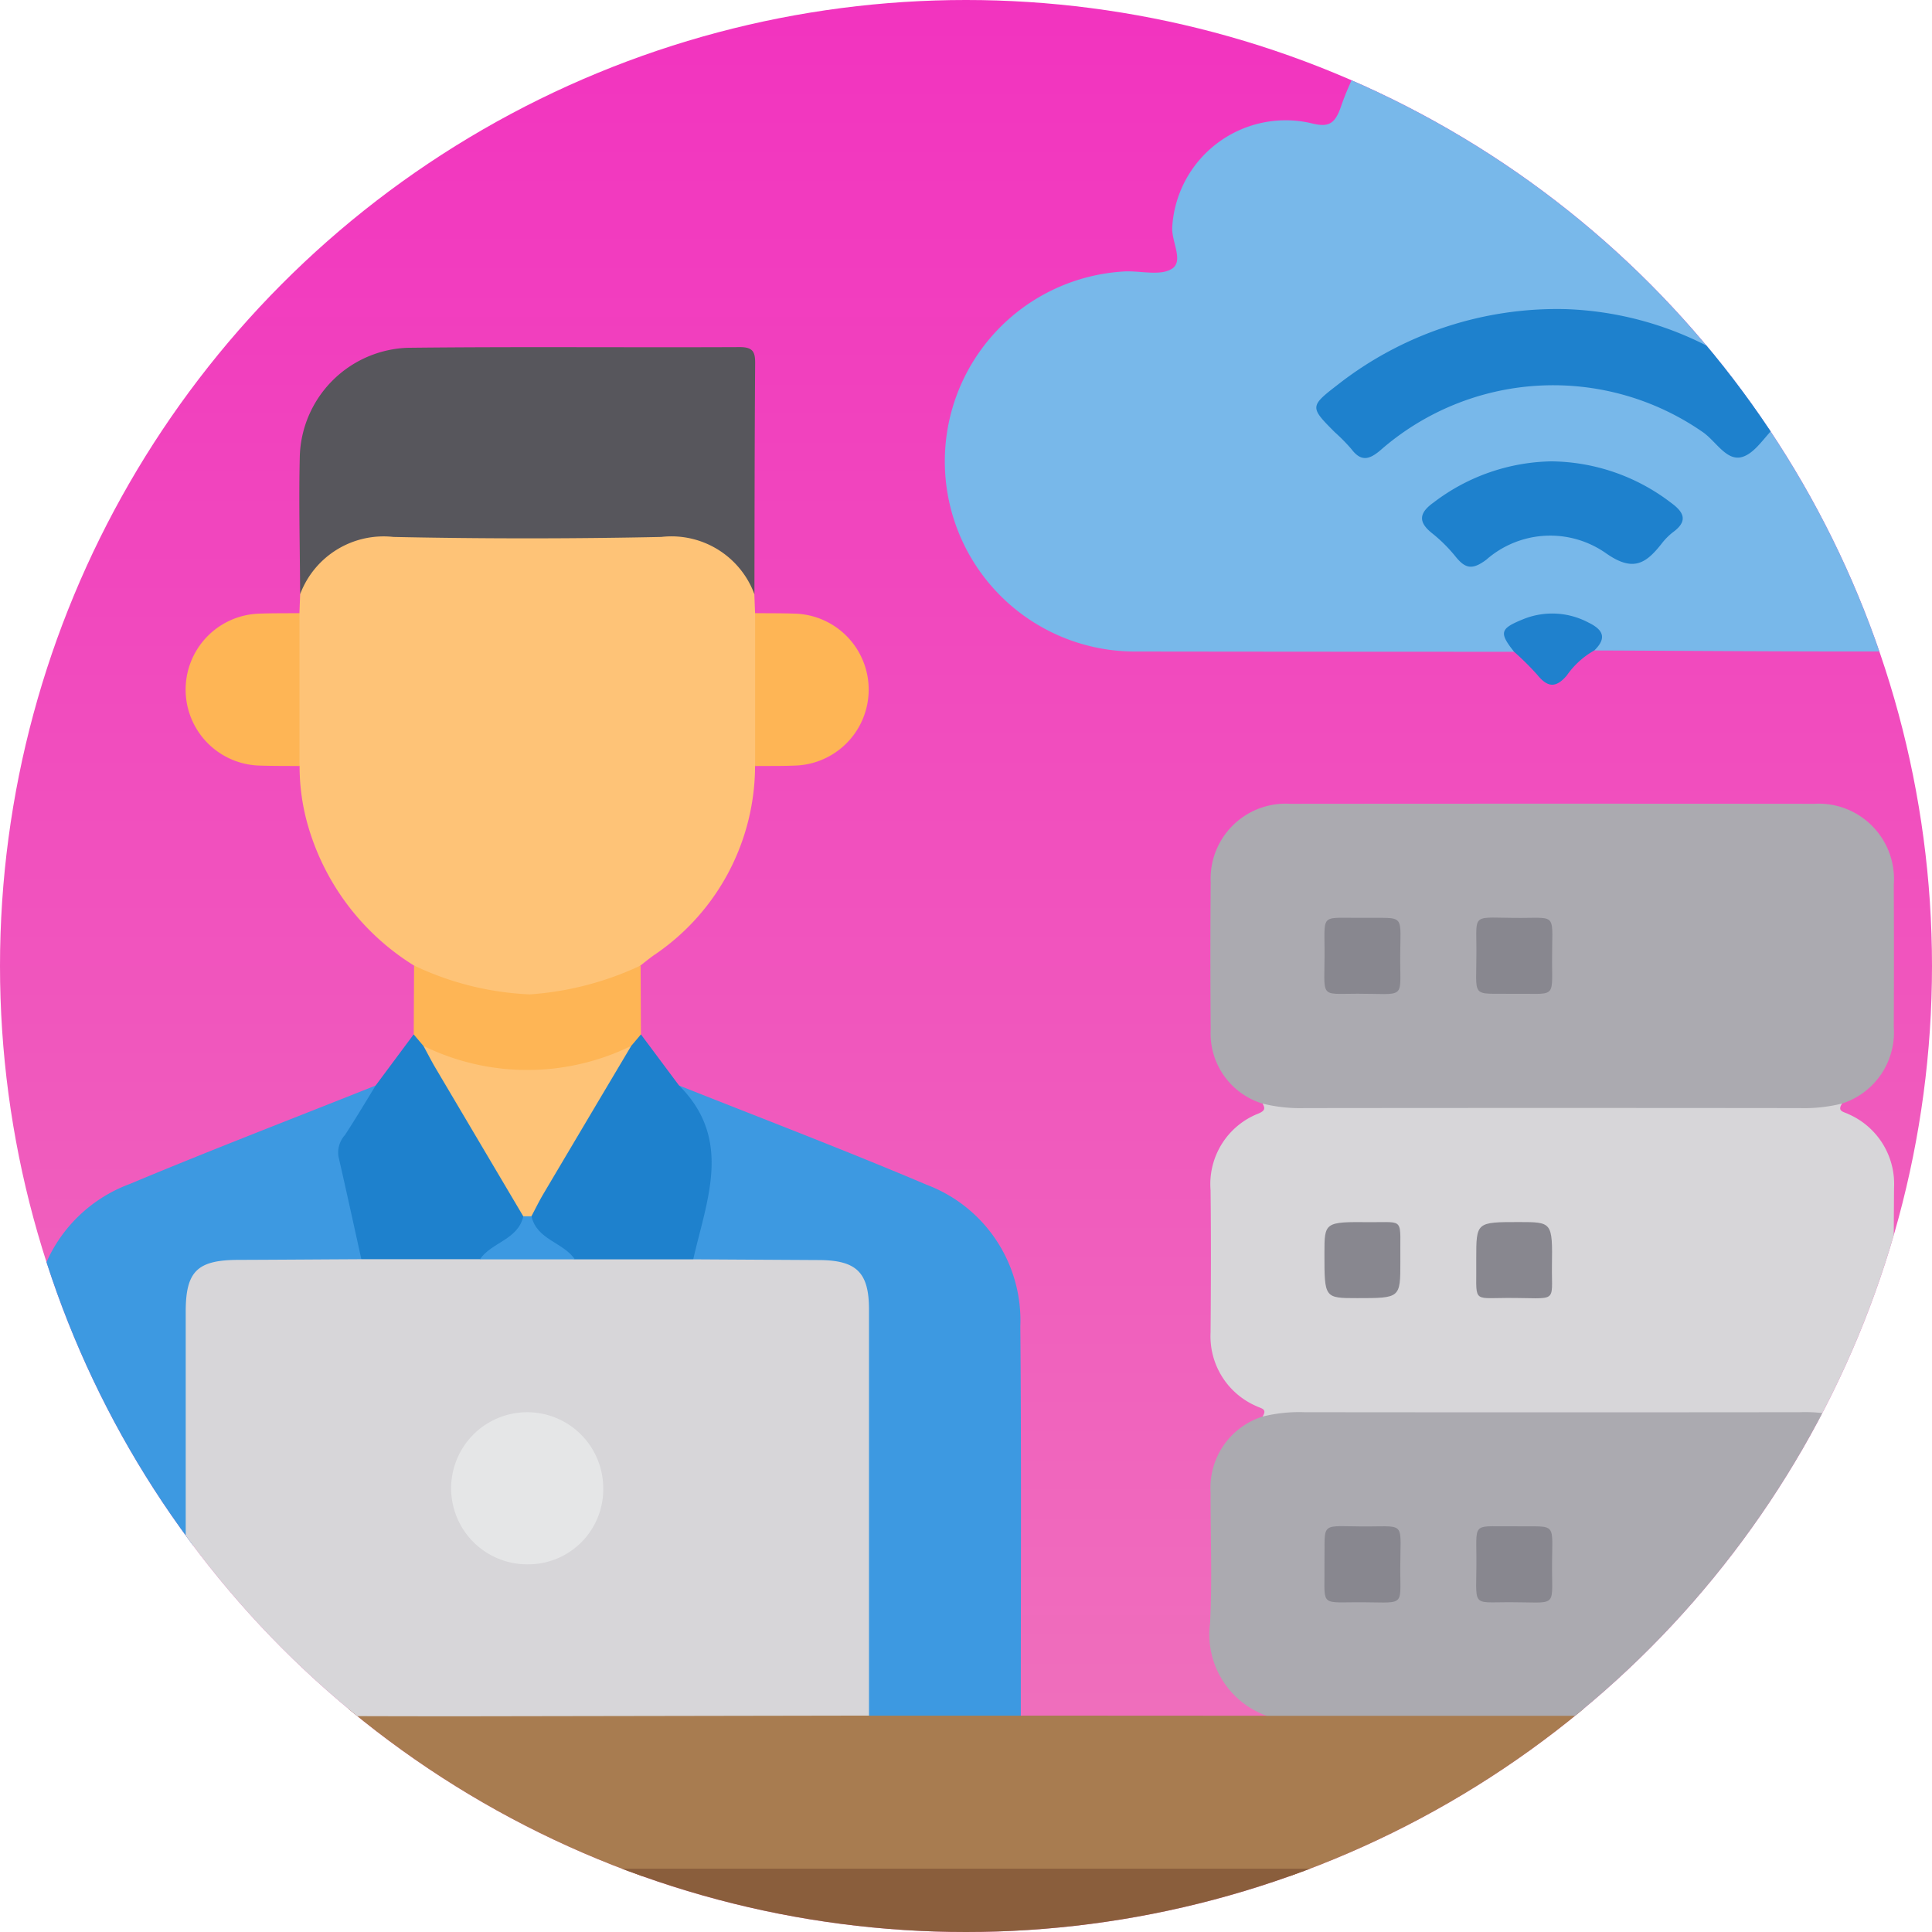 <svg xmlns="http://www.w3.org/2000/svg" xmlns:xlink="http://www.w3.org/1999/xlink" width="88" height="88" viewBox="0 0 88 88">
  <defs>
    <linearGradient id="linear-gradient" x1="0.5" x2="0.5" y2="1" gradientUnits="objectBoundingBox">
      <stop offset="0" stop-color="#f233bf"/>
      <stop offset="1" stop-color="#ef76bc"/>
    </linearGradient>
    <clipPath id="clip-path">
      <circle id="Elipse_6395" data-name="Elipse 6395" cx="44" cy="44" r="44" transform="translate(281.676 13707)" fill="#fff" stroke="#707070" stroke-width="1"/>
    </clipPath>
  </defs>
  <g id="Grupo_164896" data-name="Grupo 164896" transform="translate(-198.676 -13860)">
    <circle id="Elipse_6394" data-name="Elipse 6394" cx="44" cy="44" r="44" transform="translate(198.676 13860)" fill="url(#linear-gradient)"/>
    <g id="Enmascarar_grupo_80001" data-name="Enmascarar grupo 80001" transform="translate(-83 153)" clip-path="url(#clip-path)">
      <g id="Grupo_158428" data-name="Grupo 158428" transform="translate(90.802 13703.811)">
        <path id="Trazado_208218" data-name="Trazado 208218" d="M379.077,32.876q-8.586,0-17.172-.011a8.663,8.663,0,0,1-.52-17.315c.718-.021,1.595.212,2.11-.12.544-.351-.023-1.228.011-1.887a5.177,5.177,0,0,1,6.265-4.757c.781.2,1.124.141,1.425-.753a12.033,12.033,0,0,1,23.269,2.113,9.926,9.926,0,0,1-.075,4.283c-.315,1.109.148,1.181,1.015,1.126a9.241,9.241,0,0,1,5.1,1.055,8.65,8.65,0,0,1-3.951,16.249c-4.606.017-9.213-.026-13.82-.043a1.048,1.048,0,0,0-.9-1.242,3.862,3.862,0,0,0-1.805-.079C379.232,31.642,378.882,32.056,379.077,32.876Z" transform="translate(-119.239 0)" fill="#78b8ea"/>
        <path id="Trazado_208219" data-name="Trazado 208219" d="M298.345,316.953c.012,2.668.012,5.336.044,8,.006.524-.176.722-.684.667a6.047,6.047,0,0,0-.647,0q-40.171,0-80.342.026c-1.074,0-1.4-.228-1.351-1.34.1-2.448.052-4.9.064-7.354.552-.482,1.229-.341,1.862-.341q12.749-.016,25.5-.007,26.74,0,53.48.008C296.969,316.613,297.72,316.434,298.345,316.953Z" transform="translate(-21.247 -225.195)" fill="#a87c50"/>
        <path id="Trazado_208220" data-name="Trazado 208220" d="M274.573,280.977c3.418.009,6.836.04,10.254.011.739-.007,1,.165.969.945-.06,1.692-.062,3.39,0,5.082.029.793-.255.946-.98.935-2.554-.04-5.11-.012-7.664-.01a2.549,2.549,0,0,1-1.761.346q-8.372.01-16.743,0-31.218,0-62.437-.006a3.1,3.1,0,0,1-2.085-.344c-2.582,0-5.163-.029-7.745.01-.707.011-.916-.2-.9-.9.048-1.723.051-3.45,0-5.172-.022-.727.224-.9.91-.887,2.007.031,4.014-.008,6.021-.02a1.792,1.792,0,0,1,1.228-.306c1.9,0,3.807-.038,5.71.019,6.327-.071,12.654-.024,18.981-.027,4.026,0,8.052-.048,12.078.026,1.908-.056,3.816-.018,5.724-.02a1.8,1.8,0,0,1,1.231.307l11.2.006a1.929,1.929,0,0,1,1.432-.32q11.569-.014,23.137,0A1.925,1.925,0,0,1,274.573,280.977Z" transform="translate(0 -199.634)" fill="#a87c50"/>
        <path id="Trazado_208221" data-name="Trazado 208221" d="M397.4,199.042c.227-.358-.054-.363-.287-.479a3.465,3.465,0,0,1-2.081-3.356c.017-2.16.024-4.32,0-6.479a3.449,3.449,0,0,1,2.186-3.492c.285-.125.313-.222.184-.451a1.214,1.214,0,0,1,.922-.182q12.274.08,24.548,0a1.217,1.217,0,0,1,.922.181c-.225.359.056.363.289.479a3.47,3.47,0,0,1,2.08,3.358c-.016,2.16-.023,4.32,0,6.479a3.446,3.446,0,0,1-2.189,3.491c-.287.125-.31.223-.181.451a1.214,1.214,0,0,1-.922.182q-12.275-.081-24.549,0A1.214,1.214,0,0,1,397.4,199.042Z" transform="translate(-149.018 -131.329)" fill="#d7d6d9"/>
        <path id="Trazado_208222" data-name="Trazado 208222" d="M423.785,151.617a7.068,7.068,0,0,1-1.914.206q-11.282-.013-22.564,0a7.1,7.1,0,0,1-1.914-.206,3.34,3.34,0,0,1-2.359-3.373q-.027-3.354,0-6.708a3.418,3.418,0,0,1,3.623-3.573q11.933-.011,23.866,0a3.429,3.429,0,0,1,3.625,3.682q.013,3.246,0,6.492A3.4,3.4,0,0,1,423.785,151.617Z" transform="translate(-149.015 -98.162)" fill="#abaab0"/>
        <path id="Trazado_208223" data-name="Trazado 208223" d="M397.34,234.111a6.925,6.925,0,0,1,1.914-.2q11.282.012,22.564,0a6.924,6.924,0,0,1,1.914.2,3.4,3.4,0,0,1,2.362,3.465c.008,1.977-.073,3.957.023,5.929a3.942,3.942,0,0,1-2.581,4.236h-26a3.94,3.94,0,0,1-2.581-4.236c.1-1.972.015-3.952.023-5.929A3.4,3.4,0,0,1,397.34,234.111Z" transform="translate(-148.963 -166.398)" fill="#abaab0"/>
        <path id="Trazado_208224" data-name="Trazado 208224" d="M250.5,98.587l.034-.865a3.308,3.308,0,0,1,3.385-2.876q6.968-.094,13.937,0a3.294,3.294,0,0,1,3.365,2.879l.034.861a1.288,1.288,0,0,1,.312.788q.084,2.694,0,5.388a1.282,1.282,0,0,1-.313.788,10.413,10.413,0,0,1-4.629,8.631c-.2.144-.392.3-.588.455a5.718,5.718,0,0,1-3.19,1.39,9.868,9.868,0,0,1-6.187-.7,2.177,2.177,0,0,1-.941-.689A11.126,11.126,0,0,1,250.9,108.3a9.736,9.736,0,0,1-.392-2.749,1.281,1.281,0,0,1-.312-.788q-.085-2.694,0-5.388A1.287,1.287,0,0,1,250.5,98.587Z" transform="translate(-45.988 -67.469)" fill="#fec377"/>
        <path id="Trazado_208225" data-name="Trazado 208225" d="M215.407,305.913h83.027q-.027,1.726-.055,3.452H215.462Z" transform="translate(-21.281 -217.607)" fill="#8a5e3c"/>
        <path id="Trazado_208226" data-name="Trazado 208226" d="M326.687,211.093h-6.916a2.374,2.374,0,0,1-.335-1.755q-.016-7.833-.006-15.666c0-.4.011-.793-.014-1.188-.082-1.271-.539-1.746-1.809-1.788-1.365-.045-2.732-.006-4.1-.016a4.78,4.78,0,0,1-1.5-.126c-.542-.243-.393-.706-.322-1.117.184-1.061.364-2.126.647-3.164a2.261,2.261,0,0,0-.335-1.927c-.376-.6-1.105-1.081-.887-1.962,3.77,1.5,7.566,2.946,11.3,4.531a6.6,6.6,0,0,1,4.255,6.441C326.716,199.268,326.686,205.181,326.687,211.093Z" transform="translate(-89.317 -129.757)" fill="#3d99e1"/>
        <path id="Trazado_208227" data-name="Trazado 208227" d="M216.388,211.111h-6.916c0-5.876-.017-11.753.009-17.629a6.682,6.682,0,0,1,4.359-6.59c3.71-1.553,7.467-2.994,11.2-4.484.238.756-.357,1.2-.709,1.683a2.727,2.727,0,0,0-.481,2.508c.253.929.387,1.889.589,2.832.086.4.261.859-.272,1.129a21.867,21.867,0,0,1-4.2.132c-3.152.028-3.243.1-3.244,3.309q0,7.678-.006,15.355A2.377,2.377,0,0,1,216.388,211.111Z" transform="translate(-17.056 -129.774)" fill="#3d99e1"/>
        <path id="Trazado_208228" data-name="Trazado 208228" d="M272.093,77.211a4.026,4.026,0,0,0-4.242-2.611q-6.1.128-12.2,0a4.061,4.061,0,0,0-4.25,2.608c-.009-2.092-.066-4.186-.016-6.277a5.1,5.1,0,0,1,4.921-4.947c5.041-.057,10.084-.007,15.126-.031.61,0,.7.236.694.76C272.1,70.211,272.1,73.711,272.093,77.211Z" transform="translate(-46.856 -46.954)" fill="#57565c"/>
        <path id="Trazado_208229" data-name="Trazado 208229" d="M258.51,184.595c-.346-1.56-.684-3.122-1.043-4.679a1.19,1.19,0,0,1,.291-.981c.486-.741.938-1.5,1.4-2.258l1.731-2.327a.787.787,0,0,1,.644.434c1.283,2.128,2.553,4.264,3.83,6.4a3.091,3.091,0,0,1,.693,1.559c-.4,1.187-1.462,1.609-2.439,2.137a33.337,33.337,0,0,1-4.147.07A1.107,1.107,0,0,1,258.51,184.595Z" transform="translate(-51.175 -124.043)" fill="#1e81cd"/>
        <path id="Trazado_208230" data-name="Trazado 208230" d="M294.25,176.668c2.464,2.456,1.264,5.214.651,7.924a1.1,1.1,0,0,1-.961.35,34.9,34.9,0,0,1-4.135-.062c-.973-.522-2.036-.943-2.441-2.123a2.32,2.32,0,0,1,.552-1.363c1.318-2.2,2.629-4.414,3.955-6.614a.788.788,0,0,1,.647-.434Z" transform="translate(-72.451 -124.042)" fill="#1e81cd"/>
        <path id="Trazado_208231" data-name="Trazado 208231" d="M279.738,166.619l-.442.524c-1.862,1.468-4.023,1.563-6.228,1.281a5.206,5.206,0,0,1-3.236-1.28l-.442-.523q.008-1.57.016-3.139a13.579,13.579,0,0,0,5.267,1.314,14.136,14.136,0,0,0,5.051-1.314Q279.731,165.05,279.738,166.619Z" transform="translate(-59.671 -116.314)" fill="#feb555"/>
        <path id="Trazado_208232" data-name="Trazado 208232" d="M323.231,114.879q0-3.482,0-6.964c.609.007,1.218,0,1.827.023a3.462,3.462,0,0,1,0,6.92C324.45,114.883,323.84,114.873,323.231,114.879Z" transform="translate(-97.961 -76.798)" fill="#feb555"/>
        <path id="Trazado_208233" data-name="Trazado 208233" d="M238.618,107.915q0,3.482,0,6.964c-.609-.006-1.218,0-1.826-.021a3.462,3.462,0,0,1,0-6.921C237.4,107.914,238.01,107.922,238.618,107.915Z" transform="translate(-34.103 -76.798)" fill="#feb555"/>
        <path id="Trazado_208234" data-name="Trazado 208234" d="M441.78,109.71c-.687-.869-.64-1.05.378-1.468a3.517,3.517,0,0,1,3,.133c.672.324.867.7.278,1.274a3.78,3.78,0,0,0-1.253,1.139c-.5.589-.881.546-1.345-.028A12.745,12.745,0,0,0,441.78,109.71Z" transform="translate(-181.942 -76.834)" fill="#1f81cd"/>
        <path id="Trazado_208235" data-name="Trazado 208235" d="M423.074,59.971a15.238,15.238,0,0,1,9.643,3.867c.547.482.668.845.052,1.362-.577.484-1.008,1.319-1.647,1.506-.714.208-1.2-.737-1.808-1.145a11.942,11.942,0,0,0-14.669.84c-.517.438-.884.52-1.319-.054a8.084,8.084,0,0,0-.757-.769c-1.138-1.141-1.147-1.176.134-2.164A16.207,16.207,0,0,1,423.074,59.971Z" transform="translate(-160.897 -42.702)" fill="#1e81cd"/>
        <path id="Trazado_208236" data-name="Trazado 208236" d="M434.283,83.975a9.094,9.094,0,0,1,5.448,1.879c.553.4.824.809.122,1.33a2.883,2.883,0,0,0-.535.533c-.728.927-1.314,1.315-2.564.426a4.416,4.416,0,0,0-5.429.314c-.631.469-.945.409-1.386-.129a6.867,6.867,0,0,0-1.068-1.068c-.673-.526-.6-.945.057-1.412A9.087,9.087,0,0,1,434.283,83.975Z" transform="translate(-172.754 -59.772)" fill="#1e81cd"/>
        <path id="Trazado_208237" data-name="Trazado 208237" d="M251.152,208.96h5.4q2.861.017,5.722.033c1.71.008,2.279.562,2.279,2.249q0,9.252,0,18.5-9.315.017-18.631.032c-4.164,0-8.327-.021-12.491-.032q0-9.2,0-18.4c0-1.836.528-2.35,2.388-2.357s3.743-.021,5.614-.031h5.4A6.88,6.88,0,0,1,251.152,208.96Z" transform="translate(-34.098 -148.41)" fill="#d7d6d9"/>
        <path id="Trazado_208238" data-name="Trazado 208238" d="M416.463,205.747c0,1.656,0,1.656-1.966,1.656-1.492,0-1.492,0-1.492-2.024,0-1.442,0-1.455,2.074-1.436C416.706,203.957,416.435,203.7,416.463,205.747Z" transform="translate(-161.805 -145.086)" fill="#88878f"/>
        <path id="Trazado_208239" data-name="Trazado 208239" d="M436.944,205.612c0-1.675,0-1.675,1.948-1.675,1.511,0,1.528,0,1.5,2.005-.02,1.744.306,1.445-2.05,1.452C436.694,207.4,436.973,207.623,436.944,205.612Z" transform="translate(-178.829 -145.085)" fill="#88878f"/>
        <path id="Trazado_208240" data-name="Trazado 208240" d="M414.781,155.95c1.96.032,1.651-.267,1.659,1.984.007,1.753.211,1.472-1.947,1.474-1.789,0-1.486.245-1.5-2.032C412.984,155.7,412.845,155.976,414.781,155.95Z" transform="translate(-161.788 -110.956)" fill="#88878f"/>
        <path id="Trazado_208241" data-name="Trazado 208241" d="M438.611,159.4c-1.972-.032-1.668.271-1.673-1.97,0-1.779-.243-1.481,2.04-1.487,1.688-.005,1.394-.206,1.406,2.017C440.393,159.654,440.531,159.376,438.611,159.4Z" transform="translate(-178.815 -110.944)" fill="#88878f"/>
        <path id="Trazado_208242" data-name="Trazado 208242" d="M413,253.555c.032-1.954-.263-1.641,1.993-1.65,1.74-.007,1.456-.2,1.459,1.963,0,1.78.243,1.477-2.04,1.49C412.746,255.367,413.024,255.512,413,253.555Z" transform="translate(-161.798 -179.188)" fill="#88878f"/>
        <path id="Trazado_208243" data-name="Trazado 208243" d="M438.723,251.908c1.961.031,1.652-.266,1.661,1.983.007,1.754.211,1.473-1.946,1.474-1.788,0-1.487.252-1.5-2.03C436.927,251.655,436.789,251.934,438.723,251.908Z" transform="translate(-178.816 -179.198)" fill="#88878f"/>
        <path id="Trazado_208244" data-name="Trazado 208244" d="M277.008,140.088a8.765,8.765,0,0,1-3.735-.881c-.41-.2-.552-.413-.267-.812.083-.116.137-.252.211-.376a6.01,6.01,0,0,1,1.14-1.8c.6-.454,1.3.284,1.985.365a4.561,4.561,0,0,0,2.426-.313c.752-.337,1.115-.095,1.4.579a7.824,7.824,0,0,0,.527.94c.707,1.19.711,1.193-.537,1.7A8.2,8.2,0,0,1,277.008,140.088Z" transform="translate(-62.136 -96.819)" fill="#fec377"/>
        <path id="Trazado_208245" data-name="Trazado 208245" d="M270.921,176.16a10.763,10.763,0,0,0,9.464,0q-2,3.363-3.992,6.727c-.2.336-.37.688-.554,1.033q-.185.263-.371,0-1.992-3.365-3.983-6.731C271.285,176.852,271.108,176.5,270.921,176.16Z" transform="translate(-60.76 -125.331)" fill="#fec377"/>
        <path id="Trazado_208246" data-name="Trazado 208246" d="M281.8,203.026h.372c.242,1.075,1.444,1.179,1.975,1.961H279.82C280.352,204.206,281.554,204.1,281.8,203.026Z" transform="translate(-67.089 -144.437)" fill="#3c99e1"/>
        <path id="Trazado_208247" data-name="Trazado 208247" d="M278.822,240.853a3.464,3.464,0,1,1,3.427-3.522A3.418,3.418,0,0,1,278.822,240.853Z" transform="translate(-63.899 -166.411)" fill="#e5e6e7"/>
      </g>
    </g>
  </g>
</svg>
